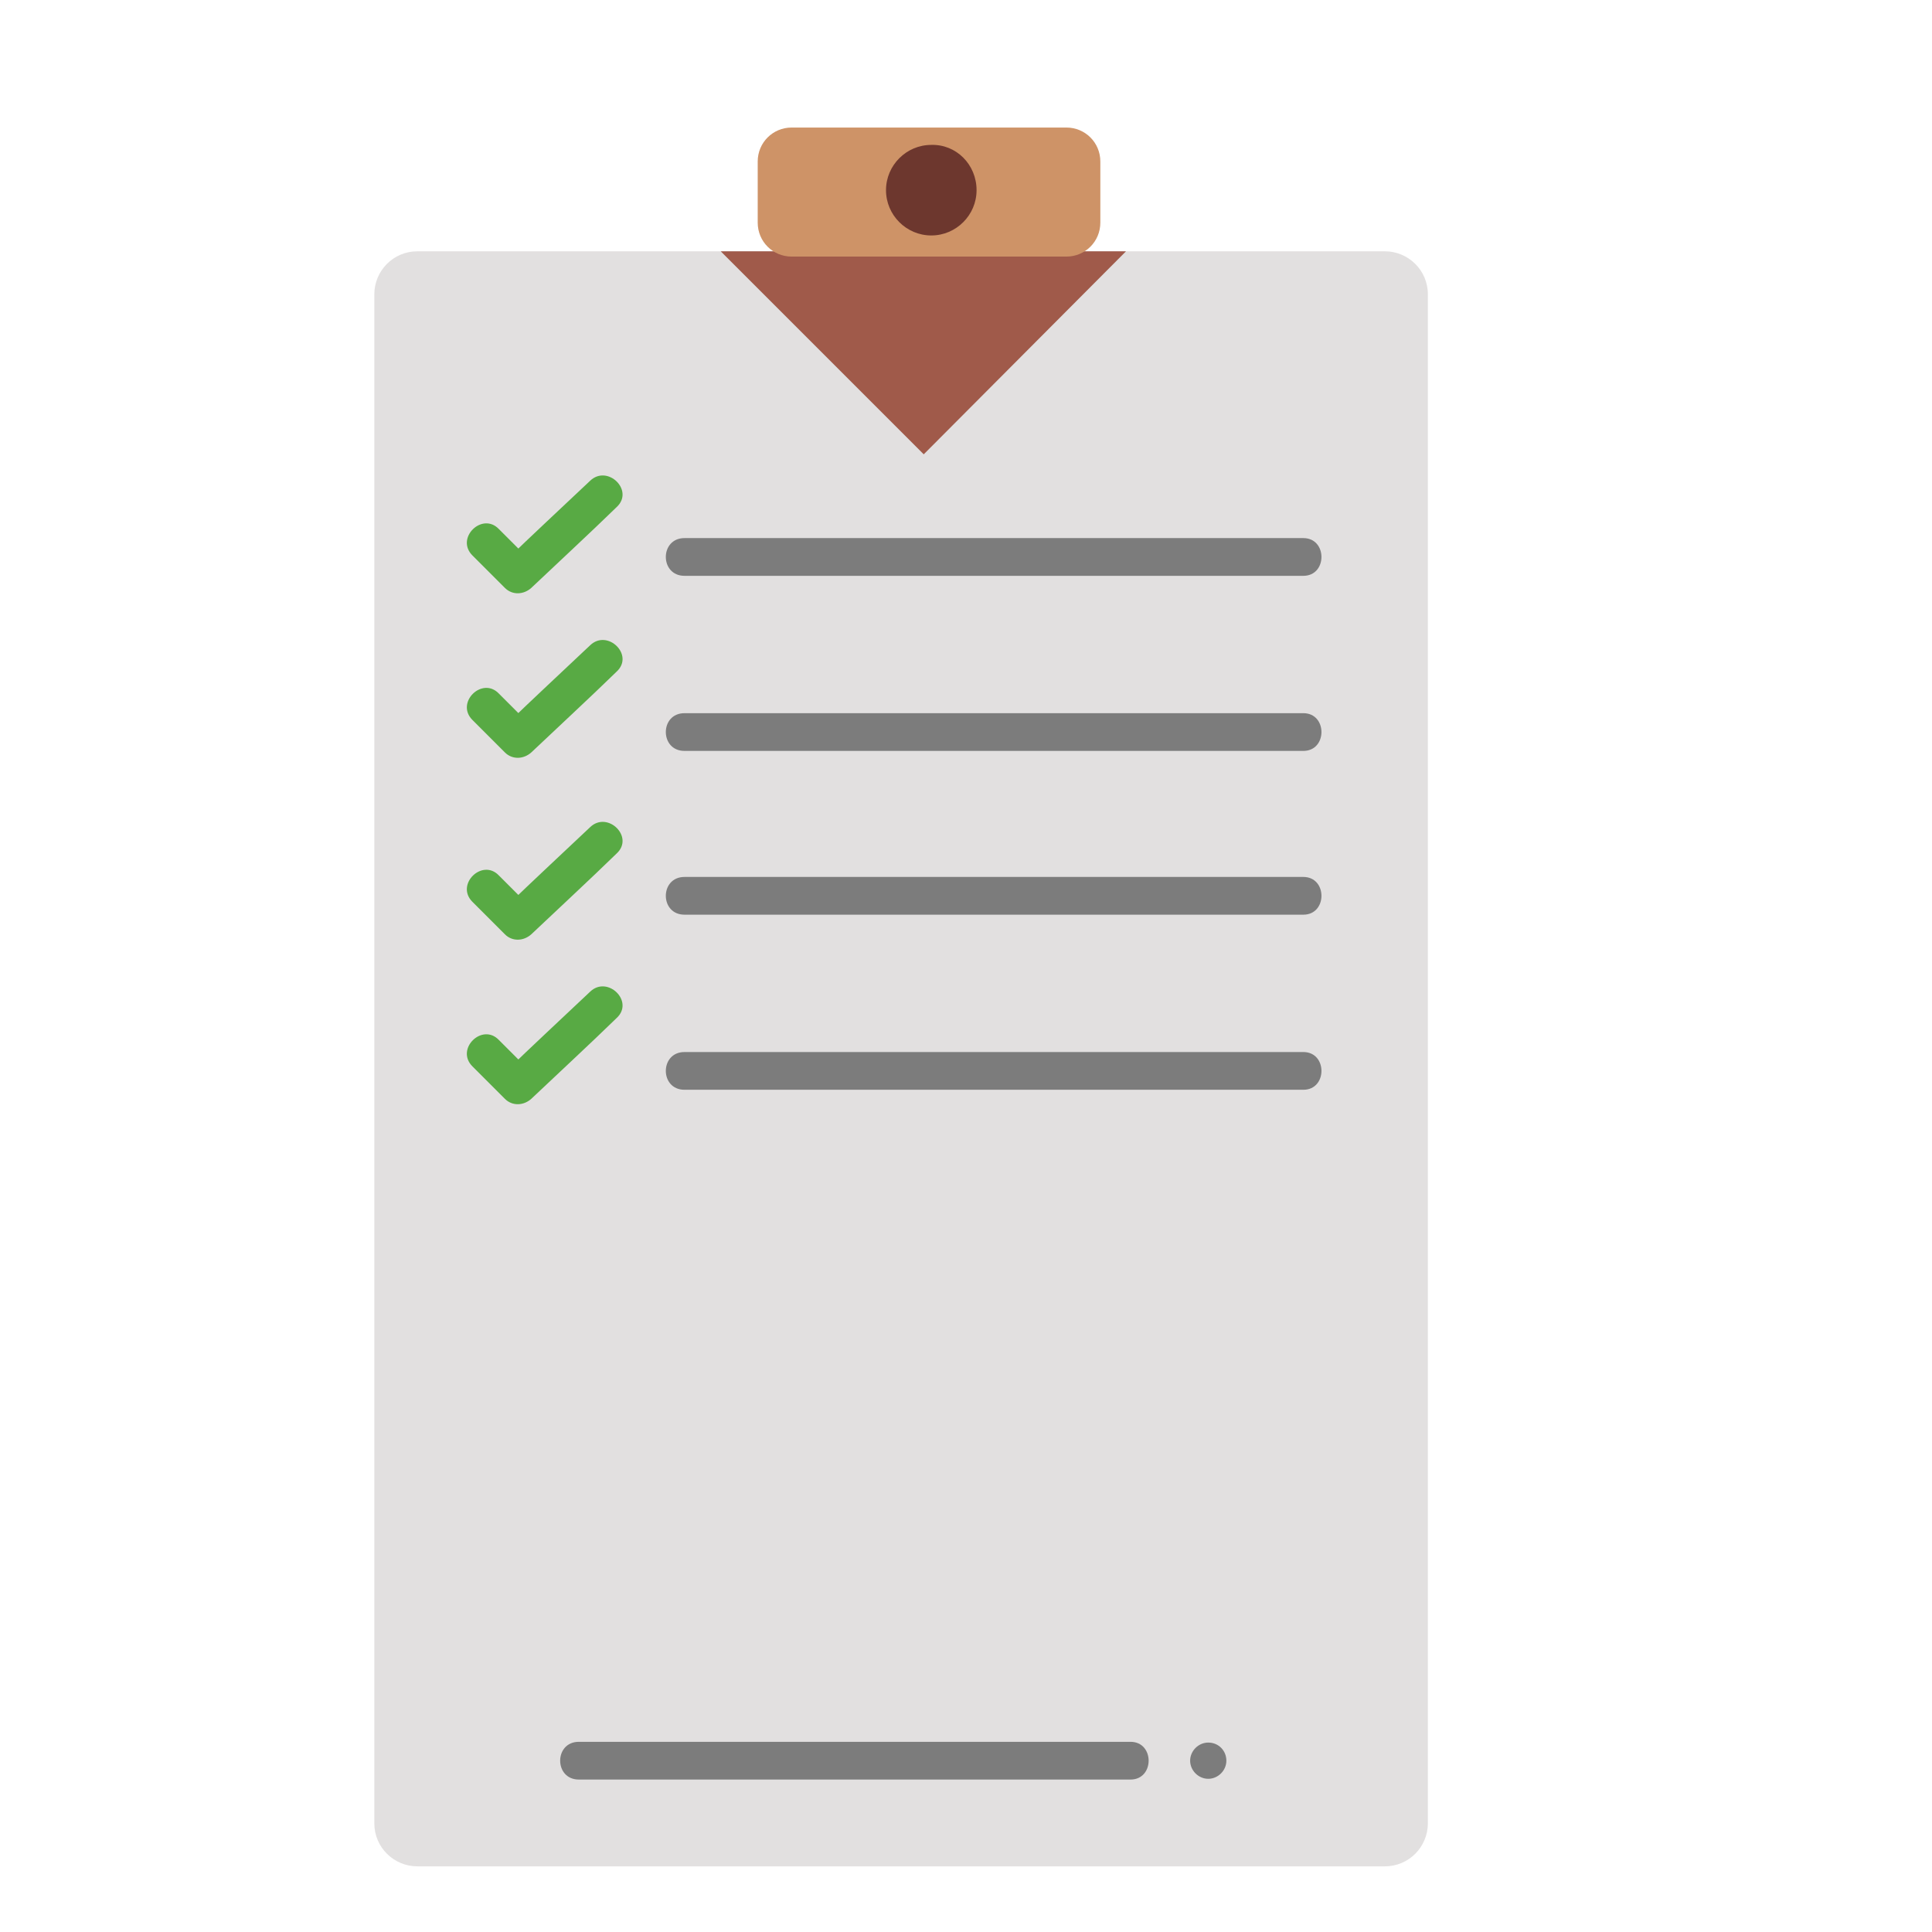 <?xml version="1.0" encoding="utf-8"?>
<!-- Generator: Adobe Illustrator 23.0.3, SVG Export Plug-In . SVG Version: 6.00 Build 0)  -->
<svg version="1.1" id="FLAT" xmlns="http://www.w3.org/2000/svg" xmlns:xlink="http://www.w3.org/1999/xlink" x="0px" y="0px"
	 viewBox="0 0 256 256" style="enable-background:new 0 0 256 256;" xml:space="preserve">
<style type="text/css">
	.st0{fill:#E2E0E0;}
	.st1{fill:#7C7C7C;}
	.st2{fill:#8FCAE2;}
	.st3{fill:#6AAEC4;}
	.st4{fill:#FFE70D;}
	.st5{fill:#6D372E;}
	.st6{fill:#BABABA;}
	.st7{fill:#CE9367;}
	.st8{fill:#A05A4A;}
	.st9{fill:#5B2C25;}
	.st10{fill:#D83030;}
	.st11{fill:#36F282;}
	.st12{fill:#E56533;}
	.st13{fill:#3D809B;}
	.st14{fill:#51A3BC;}
	.st15{fill:#FFD55F;}
	.st16{fill:#E2A554;}
	.st17{fill:#A01A1A;}
	.st18{fill:#469FCC;}
	.st19{fill:#B356DB;}
	.st20{fill:#58AA44;}
	.st21{fill:#257DA0;}
	.st22{fill:#83CFED;}
	.st23{fill:#D7EFF7;}
	.st24{fill:#224415;}
	.st25{fill:#212947;}
	.st26{fill:#FFF75C;}
	.st27{fill:#397224;}
	.st28{fill:#515151;}
	.st29{fill:#FFC476;}
	.st30{fill:#EDBE9D;}
	.st31{fill:#656666;}
	.st32{fill:#FFF297;}
	.st33{fill:#FFFFFF;}
	.st34{fill:#F4BD98;}
	.st35{fill:none;stroke:#000000;stroke-miterlimit:10;}
	.st36{fill:#F4C653;}
	.st37{fill:#CCF3FF;}
	.st38{fill:#FCE8B6;}
	.st39{fill:#81FCB3;}
	.st40{fill:#020001;}
	.st41{fill:#020202;}
	.st42{fill:#F77B54;}
	.st43{fill:#F2A55F;}
</style>
<g>
	<path class="st0" d="M189.2,241.6c0,3.1-2.5,5.7-5.7,5.7H55.3c-3.1,0-5.7-2.5-5.7-5.7V39c0-3.1,2.5-5.7,5.7-5.7h128.2
		c3.1,0,5.7,2.5,5.7,5.7V241.6z"/>
</g>
<g>
	<path class="st1" d="M162.5,233.3c0,1.3-1.1,2.4-2.4,2.4l0,0c-1.3,0-2.4-1.1-2.4-2.4l0,0c0-1.3,1.1-2.4,2.4-2.4l0,0
		C161.5,230.9,162.5,232,162.5,233.3L162.5,233.3z"/>
</g>
<g>
	<g>
		<path class="st1" d="M76.7,235.8c24.4,0,48.7,0,73.1,0c3.2,0,3.2-5,0-5c-24.4,0-48.7,0-73.1,0C73.4,230.8,73.4,235.8,76.7,235.8
			L76.7,235.8z"/>
	</g>
</g>
<g>
	<g>
		<path class="st1" d="M90.7,76.3c27.3,0,54.7,0,82,0c3.2,0,3.2-5,0-5c-27.3,0-54.7,0-82,0C87.4,71.3,87.4,76.3,90.7,76.3L90.7,76.3
			z"/>
	</g>
</g>
<g>
	<g>
		<path class="st1" d="M90.7,99.5c27.3,0,54.7,0,82,0c3.2,0,3.2-5,0-5c-27.3,0-54.7,0-82,0C87.4,94.5,87.4,99.5,90.7,99.5L90.7,99.5
			z"/>
	</g>
</g>
<g>
	<g>
		<path class="st1" d="M90.7,121.2c27.3,0,54.7,0,82,0c3.2,0,3.2-5,0-5c-27.3,0-54.7,0-82,0C87.4,116.2,87.4,121.2,90.7,121.2
			L90.7,121.2z"/>
	</g>
</g>
<g>
	<g>
		<path class="st1" d="M90.7,144.4c27.3,0,54.7,0,82,0c3.2,0,3.2-5,0-5c-27.3,0-54.7,0-82,0C87.4,139.4,87.4,144.4,90.7,144.4
			L90.7,144.4z"/>
	</g>
</g>
<g>
	<polygon class="st8" points="149.2,33.3 122.4,60.2 95.5,33.3 	"/>
</g>
<g>
	<path class="st7" d="M145.8,29.5c0,2.5-2,4.5-4.5,4.5h-36.4c-2.5,0-4.5-2-4.5-4.5v-8.1c0-2.5,2-4.5,4.5-4.5h36.4
		c2.5,0,4.5,2,4.5,4.5V29.5z"/>
</g>
<g>
	<path class="st5" d="M129.4,25.2c0,3.3-2.7,6-6,6c-3.3,0-6-2.7-6-6s2.7-6,6-6C126.7,19.1,129.4,21.8,129.4,25.2z"/>
</g>
<g>
	<g>
		<path class="st20" d="M62.6,73.6c1.4,1.4,2.9,2.9,4.3,4.3c1,1,2.5,0.9,3.5,0c3.8-3.6,7.6-7.1,11.3-10.7c2.4-2.2-1.2-5.7-3.5-3.5
			c-3.8,3.6-7.6,7.1-11.3,10.7c1.2,0,2.4,0,3.5,0c-1.4-1.4-2.9-2.9-4.3-4.3C63.9,67.8,60.3,71.3,62.6,73.6L62.6,73.6z"/>
	</g>
</g>
<g>
	<g>
		<path class="st20" d="M62.6,95.4c1.4,1.4,2.9,2.9,4.3,4.3c1,1,2.5,0.9,3.5,0c3.8-3.6,7.6-7.1,11.3-10.7c2.4-2.2-1.2-5.7-3.5-3.5
			c-3.8,3.6-7.6,7.1-11.3,10.7c1.2,0,2.4,0,3.5,0c-1.4-1.4-2.9-2.9-4.3-4.3C63.9,89.6,60.3,93.1,62.6,95.4L62.6,95.4z"/>
	</g>
</g>
<g>
	<g>
		<path class="st20" d="M62.6,119.5c1.4,1.4,2.9,2.9,4.3,4.3c1,1,2.5,0.9,3.5,0c3.8-3.6,7.6-7.1,11.3-10.7c2.4-2.2-1.2-5.7-3.5-3.5
			c-3.8,3.6-7.6,7.1-11.3,10.7c1.2,0,2.4,0,3.5,0c-1.4-1.4-2.9-2.9-4.3-4.3C63.9,113.7,60.3,117.2,62.6,119.5L62.6,119.5z"/>
	</g>
</g>
<g>
	<g>
		<path class="st20" d="M62.6,141.3c1.4,1.4,2.9,2.9,4.3,4.3c1,1,2.5,0.9,3.5,0c3.8-3.6,7.6-7.1,11.3-10.7c2.4-2.2-1.2-5.7-3.5-3.5
			c-3.8,3.6-7.6,7.1-11.3,10.7c1.2,0,2.4,0,3.5,0c-1.4-1.4-2.9-2.9-4.3-4.3C63.9,135.5,60.3,139,62.6,141.3L62.6,141.3z"/>
	</g>
</g>
</svg>
